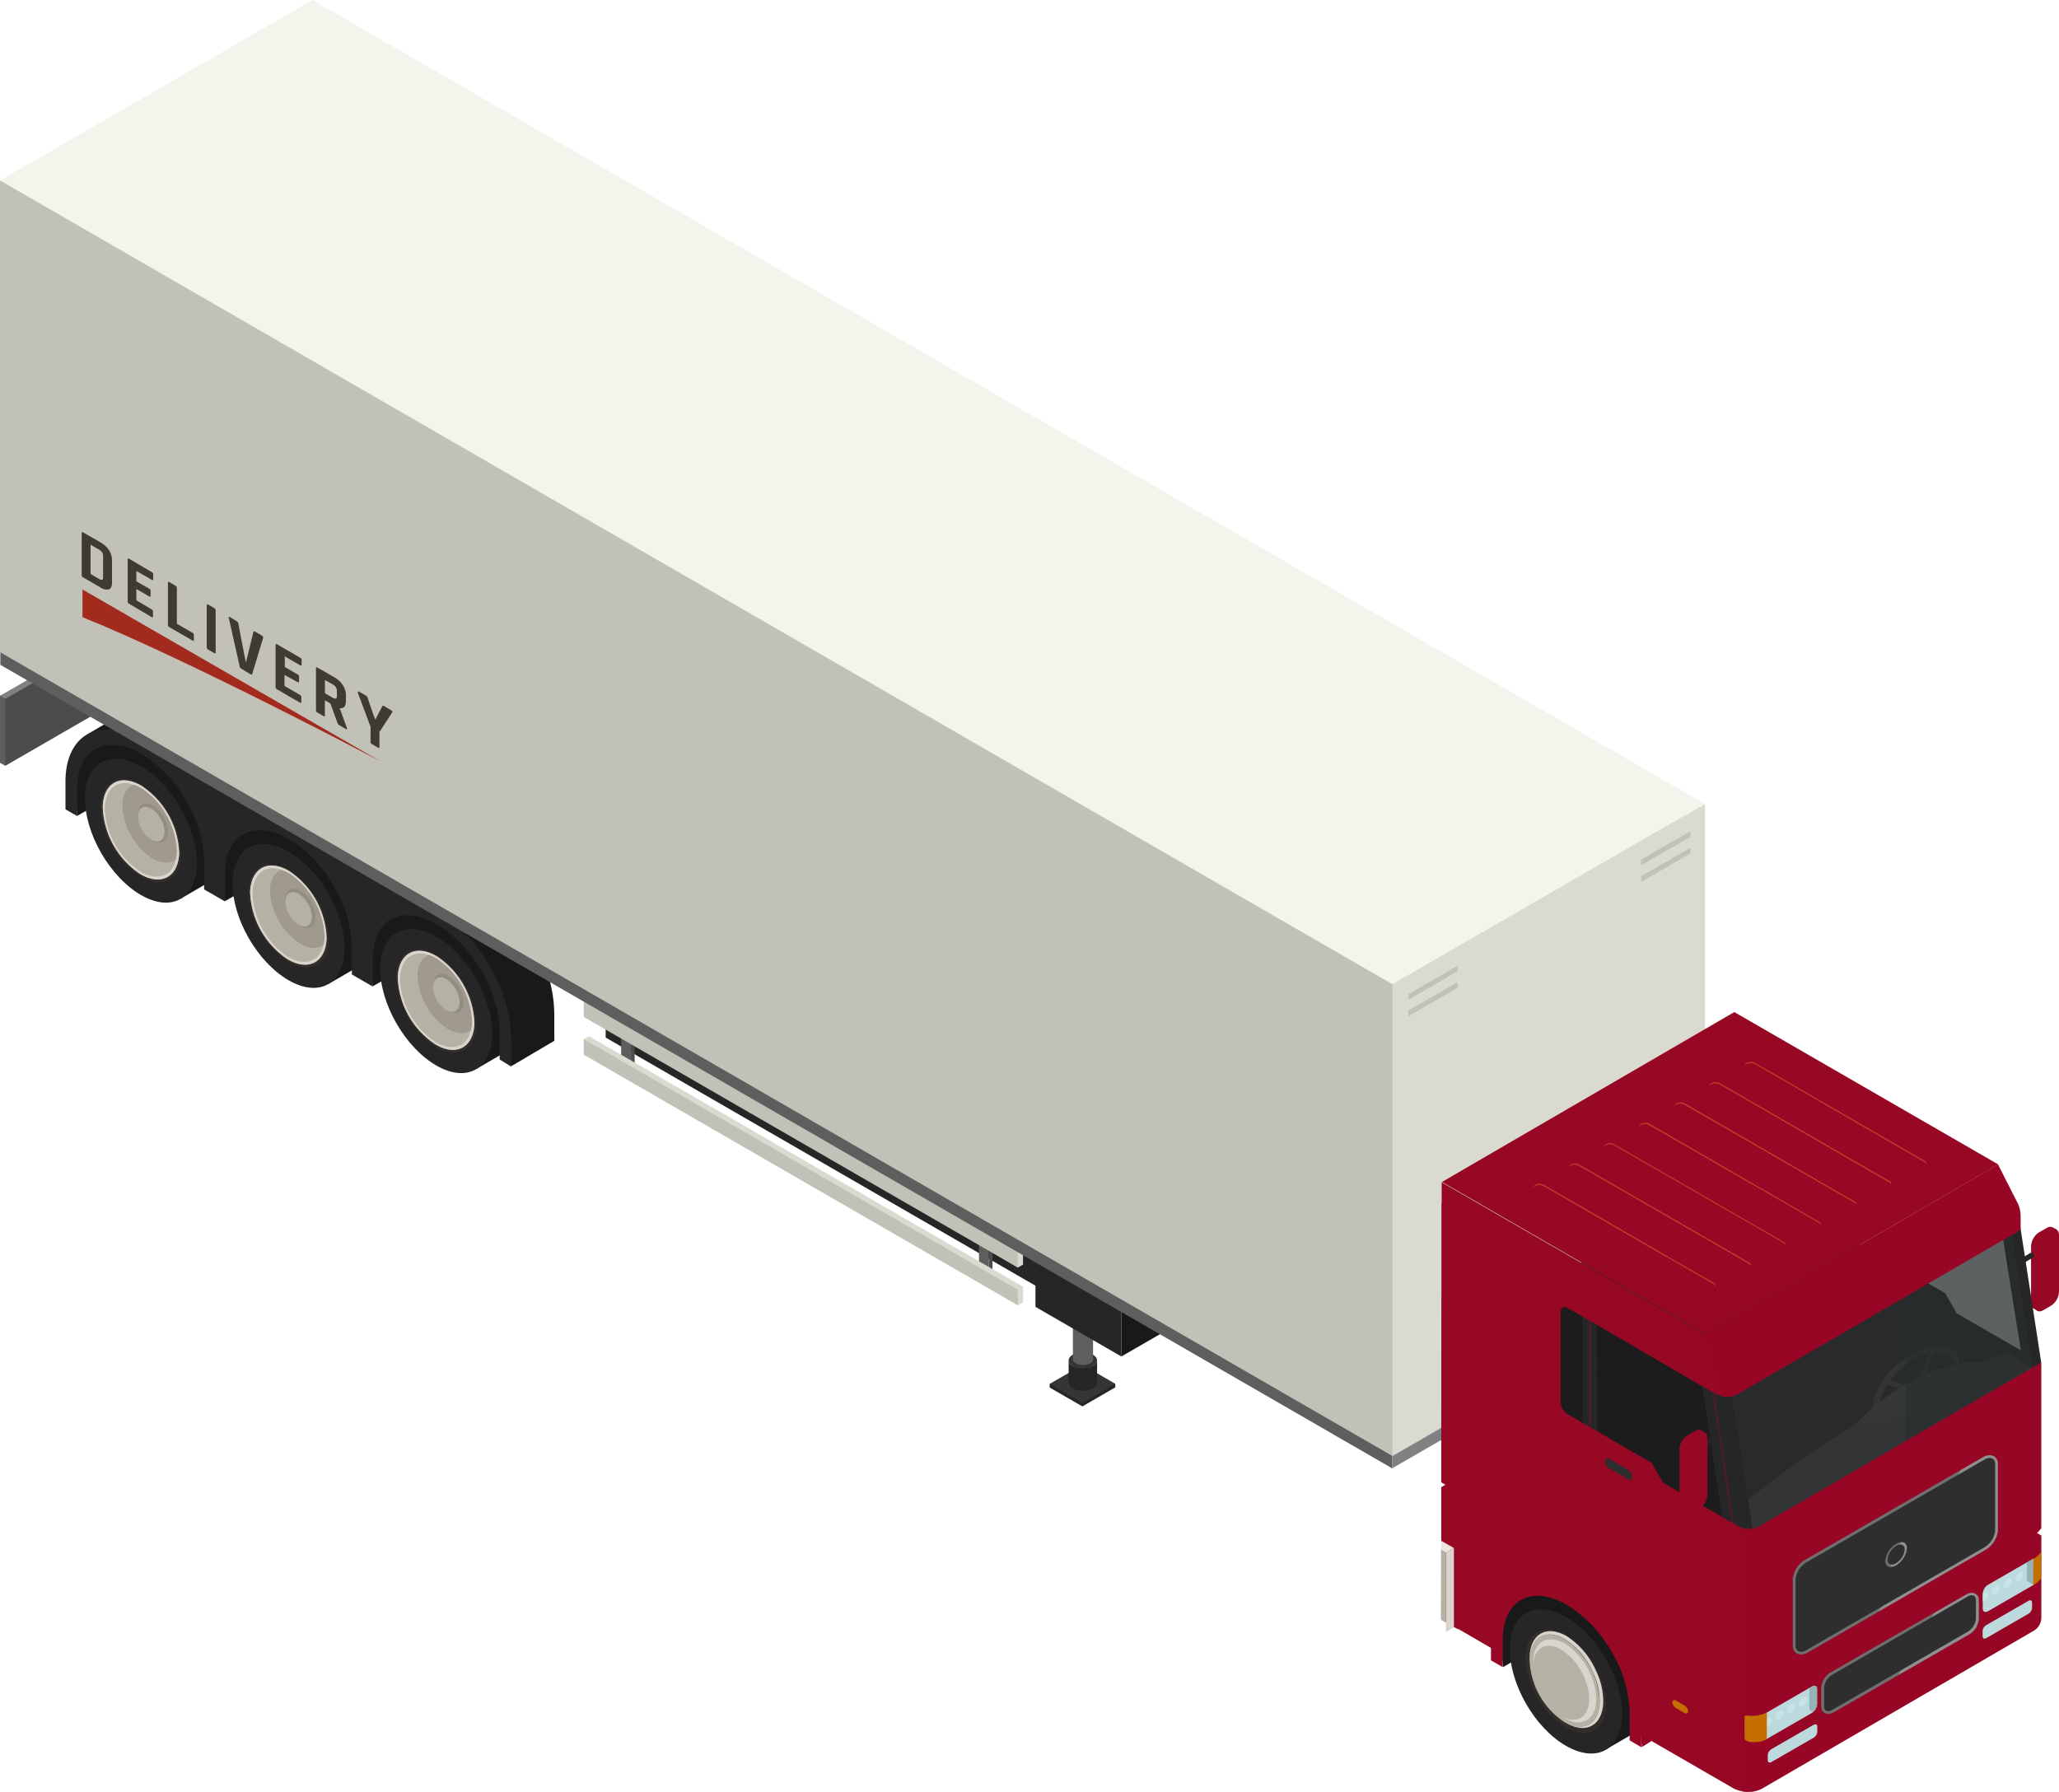 <?xml version="1.0" encoding="UTF-8"?> <svg xmlns="http://www.w3.org/2000/svg" xmlns:xlink="http://www.w3.org/1999/xlink" id="Слой_1" data-name="Слой 1" viewBox="0 0 366.72 319.18"> <defs> <style>.cls-1{fill:#b2d59c;}.cls-2{fill:#3a3a3a;}.cls-3{fill:#5f7254;}.cls-17,.cls-4{fill:#d84f3f;}.cls-5{fill:url(#Безымянный_градиент);}.cls-6{fill:#b22f20;}.cls-7{fill:#191919;}.cls-8{fill:#262626;}.cls-9{fill:#332e2a;}.cls-10{fill:#9b9384;}.cls-11{fill:#b6b1a5;}.cls-12{fill:#d9d4cd;}.cls-13{fill:#a09a8e;}.cls-14{fill:#938d82;}.cls-15{fill:url(#Безымянный_градиент_2);}.cls-16{fill:#c46f00;}.cls-17,.cls-40{opacity:0.7;}.cls-17,.cls-19,.cls-37,.cls-38,.cls-40,.cls-41,.cls-45,.cls-47,.cls-48{isolation:isolate;}.cls-18{fill:none;}.cls-19{fill:#a3382c;}.cls-19,.cls-34,.cls-41{opacity:0.3;}.cls-20{fill:#e9e5e0;}.cls-21{fill:#2e2e2f;}.cls-22{fill:#353535;}.cls-23{fill:#5e5e5e;}.cls-24{fill:#4c4c4c;}.cls-25{fill:#818184;}.cls-26{fill:#dbdad0;}.cls-27{fill:#c2c1b7;}.cls-28{fill:#f5f4ec;}.cls-29{fill:#a32b1d;}.cls-30{fill:#3f3b34;}.cls-31,.cls-40,.cls-41,.cls-48{fill:#970825;}.cls-32{fill:url(#Безымянный_градиент_25);}.cls-33{fill:#116aa7;}.cls-35{fill:#696969;}.cls-36{fill:#757575;}.cls-37,.cls-38,.cls-47{opacity:0.5;}.cls-37{fill:url(#Безымянный_градиент_4);}.cls-38{fill:#292d2f;}.cls-39{fill:url(#Безымянный_градиент_24);}.cls-42{fill:url(#Безымянный_градиент_6);}.cls-43{fill:url(#Безымянный_градиент_7);}.cls-44{fill:#cae8ea;}.cls-45{fill:#6b8a8e;opacity:0.8;}.cls-46{fill:#dcfdff;}.cls-47{fill:#aecdd1;}.cls-48{opacity:0.2;}.cls-49{fill:url(#Безымянный_градиент_8);}.cls-50{fill:#c93c2b;}</style> <linearGradient id="Безымянный_градиент" x1="311.34" y1="79.51" x2="308.25" y2="79.51" gradientTransform="matrix(1, 0, 0, -1, 0, 322)" gradientUnits="userSpaceOnUse"> <stop offset="0.56" stop-color="#b22f20"></stop> <stop offset="0.57" stop-color="#ce4636"></stop> </linearGradient> <linearGradient id="Безымянный_градиент_2" x1="299.65" y1="74.25" x2="300.9" y2="72.09" gradientTransform="matrix(1, 0, 0, -1, 0, 322)" gradientUnits="userSpaceOnUse"> <stop offset="0" stop-color="#3a3a3a"></stop> <stop offset="1" stop-color="#2e2e2f"></stop> </linearGradient> <linearGradient id="Безымянный_градиент_25" x1="271.95" y1="85.71" x2="268.71" y2="85.71" gradientTransform="matrix(1, 0, 0, -1, 0, 322)" gradientUnits="userSpaceOnUse"> <stop offset="0.56" stop-color="#970825"></stop> <stop offset="0.57" stop-color="#ce4636"></stop> </linearGradient> <linearGradient id="Безымянный_градиент_4" x1="307.19" y1="71.71" x2="309.13" y2="72.01" gradientTransform="matrix(1, 0, 0, -1, 0, 322)" gradientUnits="userSpaceOnUse"> <stop offset="0.52" stop-color="#111214"></stop> <stop offset="0.55" stop-color="#1b1e20"></stop> <stop offset="0.6" stop-color="#292d2f"></stop> </linearGradient> <linearGradient id="Безымянный_градиент_24" x1="292.82" y1="57.79" x2="333.01" y2="60.88" gradientTransform="matrix(1, 0, 0, -1, 0, 322)" gradientUnits="userSpaceOnUse"> <stop offset="0" stop-color="#970825"></stop> <stop offset="1" stop-color="#970825"></stop> </linearGradient> <linearGradient id="Безымянный_градиент_6" x1="330.24" y1="32.22" x2="346.53" y2="22.82" gradientTransform="matrix(1, 0, 0, -1, 0, 322)" gradientUnits="userSpaceOnUse"> <stop offset="0.59" stop-color="#6f6f6f"></stop> <stop offset="0.59" stop-color="gray"></stop> <stop offset="0.59" stop-color="#8f8f8f"></stop> </linearGradient> <linearGradient id="Безымянный_градиент_7" x1="325.41" y1="52.08" x2="349.74" y2="38.03" xlink:href="#Безымянный_градиент_6"></linearGradient> <linearGradient id="Безымянный_градиент_8" x1="335.68" y1="324.02" x2="339" y2="322.1" gradientTransform="matrix(1, -0.58, 0, -1, 0, 795.61)" xlink:href="#Безымянный_градиент_6"></linearGradient> </defs> <title>Монтажная область 1</title> <g id="_0" data-name=" 0"> <g id="_1" data-name=" 1"> <path class="cls-1" d="M314.32,232.92l-.59.37a2.6,2.6,0,0,0-1.12,2.42v1.73l.61-.37v-1.74A2.65,2.65,0,0,1,314.32,232.92Z"></path> <path class="cls-2" d="M321.8,240.3a8.39,8.39,0,0,0-.77-3.38,10.56,10.56,0,0,0-.54-1.06,11,11,0,0,0-1.26-1.78,8.4,8.4,0,0,0-2.07-1.73,3.33,3.33,0,0,0-3.36-.33l-.59.37a3.35,3.35,0,0,1,3.36.33,8.18,8.18,0,0,1,2.06,1.74,10,10,0,0,1,1.26,1.77,7,7,0,0,1,.54,1.06,8.57,8.57,0,0,1,.78,3.38v1.73l.59-.37Z"></path> <path class="cls-3" d="M316.57,232.72a9.56,9.56,0,0,1,3.32,3.51,9.16,9.16,0,0,1,1.32,4.44v1.73l-.74-.42v-1.73a7.78,7.78,0,0,0-1.1-3.73,8.17,8.17,0,0,0-2.81-3c-2.17-1.25-3.95-.29-4,2.14v1.73l-.73-.43v-1.73C311.89,232.38,314,231.24,316.57,232.72Z"></path> <path class="cls-4" d="M311.51,231.88l-18.14,10.54,1.5.86a6.2,6.2,0,0,1,4.31,1.31,5.38,5.38,0,0,1,1.57,2.09l23.41,13.51,18.14-10.54Z"></path> <polygon class="cls-5" points="309.63 234.52 338.22 251.02 338.71 250.74 309.63 233.95 296.89 241.37 297.39 241.65 309.63 234.52"></polygon> <path class="cls-2" d="M309.29,245.09l6.36-3.7a2.19,2.19,0,0,1,2.21,0l12.64,7.29-7.5,4.38a2.8,2.8,0,0,1-2.8,0l-10.89-6.28C308.64,246.4,308.32,245.65,309.29,245.09Z"></path> <path class="cls-6" d="M294.41,247.93l-1-.6v-4.92l2.29,1.33a2.68,2.68,0,0,0-1.26,2.57Zm6.61-1.1a8.12,8.12,0,0,1,1.25,4v1.62l22.16,12.79.5-4.62Z"></path> <path class="cls-7" d="M300.44,244.46a11.86,11.86,0,0,0-2-1.38,3.28,3.28,0,0,0-3-.06h-.09a3.24,3.24,0,0,0-1.84,2.69v.2l.24,2.35Z"></path> <path class="cls-7" d="M298.78,243.74a2,2,0,0,0-1.58.13L295.29,245l4.92,8.46,1.91-1.11a1.76,1.76,0,0,0,.57-.58A10.35,10.35,0,0,0,298.78,243.74Z"></path> <path class="cls-8" d="M297.76,245.22c-1.92-1.11-3.48-.22-3.49,2a7.64,7.64,0,0,0,3.47,6c1.91,1.11,3.47.22,3.48-2A7.6,7.6,0,0,0,297.76,245.22Z"></path> <path class="cls-9" d="M297.76,246.35c-1.38-.8-2.5-.16-2.5,1.42a5.45,5.45,0,0,0,2.48,4.3c1.38.8,2.5.16,2.5-1.42A5.49,5.49,0,0,0,297.76,246.35Z"></path> <path class="cls-10" d="M297.8,246.44c-1.3-.79-2.39-.21-2.42,1.3a5.23,5.23,0,0,0,2.3,4.15c1.31.79,2.39.21,2.43-1.3A5.23,5.23,0,0,0,297.8,246.44Z"></path> <path class="cls-11" d="M300,250.93a1.25,1.25,0,0,1-1.55,0,4.14,4.14,0,0,1-1.83-3.3,1.19,1.19,0,0,1,.78-1.28c.1,0,0,0,0,0h-.54c-.75,0-1.27.54-1.29,1.55a4.89,4.89,0,0,0,2.17,3.91c.89.54,1.68.4,2.05-.27l.21-.37S300.06,250.86,300,250.93Z"></path> <path class="cls-12" d="M297.8,246.44c-1.3-.79-2.39-.21-2.42,1.3a5.23,5.23,0,0,0,2.3,4.15c1.31.79,2.39.21,2.43-1.3A5.23,5.23,0,0,0,297.8,246.44Zm-.11,5.29a4.89,4.89,0,0,1-2.17-3.91c0-1.42,1.05-2,2.28-1.22a4.92,4.92,0,0,1,2.17,3.91C299.94,251.93,298.92,252.47,297.69,251.73Z"></path> <path class="cls-13" d="M297.8,246.6a2.55,2.55,0,0,0-.5-.24,1.24,1.24,0,0,0-.69,1.25,4.11,4.11,0,0,0,1.83,3.3,1.3,1.3,0,0,0,1.47.09,2,2,0,0,0,.06-.49A4.92,4.92,0,0,0,297.8,246.6Z"></path> <path class="cls-14" d="M299.23,248.5a1.89,1.89,0,0,0-.72-.84l-.16-.08c-.44-.18-.78.06-.8.6v.13l.82,1.46.11.06c.51.3.94.07.95-.52A1.9,1.9,0,0,0,299.23,248.5Z"></path> <path class="cls-11" d="M298.4,247.86c-.46-.28-.84-.07-.85.45a1.84,1.84,0,0,0,.8,1.45c.46.27.84.07.85-.46A1.83,1.83,0,0,0,298.4,247.86Z"></path> <path class="cls-15" d="M303,251.16a8.39,8.39,0,0,0-.77-3.38,10.56,10.56,0,0,0-.54-1.06,11,11,0,0,0-1.26-1.78,8.4,8.4,0,0,0-2.07-1.73,3.33,3.33,0,0,0-3.36-.33l-.59.37a3.35,3.35,0,0,1,3.36.33,8.18,8.18,0,0,1,2.06,1.74,10,10,0,0,1,1.26,1.77,7,7,0,0,1,.54,1.06,8.57,8.57,0,0,1,.78,3.38v1.73l.59-.37Z"></path> <path class="cls-8" d="M297.76,243.58a9.56,9.56,0,0,1,3.32,3.51,9.16,9.16,0,0,1,1.32,4.44v1.73l-.74-.42v-1.73a7.78,7.78,0,0,0-1.1-3.73,8.19,8.19,0,0,0-2.81-2.95c-2.17-1.25-3.95-.29-4,2.14v1.73l-.73-.43v-1.73C293.08,243.24,295.19,242.1,297.76,243.58Z"></path> <path class="cls-2" d="M300.42,245a11,11,0,0,1,1.26,1.78c.13.23.24.46.36.7l2.13-1.23c-.12-.25-.23-.49-.37-.73a10.94,10.94,0,0,0-1.26-1.77,8.58,8.58,0,0,0-2.06-1.74,3.35,3.35,0,0,0-3.36-.33L295,242.91a3.33,3.33,0,0,1,3.36.33A8.47,8.47,0,0,1,300.42,245Z"></path> <path class="cls-2" d="M316.5,235.69a11,11,0,0,1,1.27,1.77c.13.23.24.47.35.7l2.21-1.27a10.65,10.65,0,0,0-3.69-4.24,3.25,3.25,0,0,0-3.43-.29l-2.13,1.26a3.33,3.33,0,0,1,3.36.33A8.18,8.18,0,0,1,316.5,235.69Z"></path> <path class="cls-8" d="M318.12,238.16l-7.34-4.24s1-1.52,3.88-.1A6.63,6.63,0,0,1,318.12,238.16Z"></path> <path class="cls-16" d="M304.88,251.05l-.51-.29a.52.52,0,0,1-.24-.37c0-.13.11-.18.24-.1l.51.29a.48.48,0,0,1,.23.37C305.11,251.08,305,251.13,304.88,251.05Z"></path> <path class="cls-17" d="M341.83,250.71l.25,24.65"></path> <line class="cls-18" x1="323.7" y1="256.27" x2="323.41" y2="256.44"></line> <path class="cls-19" d="M332.57,246.07l.13.07"></path> <polygon id="Cube_face_-_left" data-name="Cube face - left" class="cls-11" points="323.69 265.42 319.56 263.04 319.56 258.12 323.69 260.5 323.69 265.42"></polygon> <polygon id="Cube_face_-_right" data-name="Cube face - right" class="cls-12" points="324.2 265.13 323.69 265.42 323.69 260.5 324.2 260.21 324.2 265.13"></polygon> <polygon class="cls-20" points="323.4 259.76 323.4 258.12 321.49 257.01 319.56 258.12 323.69 260.5 324.19 260.22 323.4 259.76"></polygon> <path class="cls-21" d="M323.06,264.55,321,263.34a.47.47,0,0,1-.24-.38v-.56c0-.13.1-.17.24-.1l2.09,1.21a.47.47,0,0,1,.24.38v.56C323.3,264.58,323.19,264.62,323.06,264.55Z"></path> </g> <g id="_2" data-name=" 2"> <g id="Axonometric_Cube" data-name="Axonometric Cube"> <polygon class="cls-8" points="186.95 246.5 186.95 247.15 192.78 250.51 198.64 247.12 198.64 246.48 186.95 246.5"></polygon> <polygon id="Cube_face_-_top" data-name="Cube face - top" class="cls-22" points="192.78 249.87 186.95 246.5 192.82 243.12 198.64 246.48 192.78 249.87"></polygon> </g> <g id="Axonometric_Cylinder" data-name="Axonometric Cylinder"> <ellipse id="Cylinder_face" data-name="Cylinder face" class="cls-22" cx="192.86" cy="242.32" rx="2.53" ry="1.46"></ellipse> <path id="Cylinder_body" data-name="Cylinder body" class="cls-8" d="M190.33,242.31v4a1.24,1.24,0,0,0,.74,1,4,4,0,0,0,3.58,0,1.28,1.28,0,0,0,.75-1v-4a1.28,1.28,0,0,1-.75,1,4,4,0,0,1-3.58,0A1.24,1.24,0,0,1,190.33,242.31Z"></path> </g> <path class="cls-23" d="M194.59,226.37c.17-.35,0-.73-.43-1a2.78,2.78,0,0,0-2.54,0,.92.92,0,0,0-.53.73v16a.9.9,0,0,0,.53.74,2.84,2.84,0,0,0,2.54,0,.89.89,0,0,0,.52-.73v-16A.62.62,0,0,1,194.59,226.37Z"></path> <g id="Axonometric_Cube-2" data-name="Axonometric Cube-2"> <polygon id="Cube_face_-_left-2" data-name="Cube face - left-2" class="cls-8" points="199.72 241.62 184.42 232.78 184.42 220.75 199.72 229.58 199.72 241.62"></polygon> <polygon id="Cube_face_-_right-2" data-name="Cube face - right-2" class="cls-7" points="246.71 214.49 199.72 241.62 199.72 229.58 246.71 202.45 246.71 214.49"></polygon> <polygon id="Cube_face_-_top-2" data-name="Cube face - top-2" class="cls-23" points="199.72 229.58 184.42 220.75 231.41 193.62 246.71 202.45 199.72 229.58"></polygon> </g> <g id="Axonometric_Cube-3" data-name="Axonometric Cube-3"> <polygon id="Cube_face_-_left-3" data-name="Cube face - left-3" class="cls-8" points="187.61 230.85 107.87 184.81 107.87 172.77 187.61 218.81 187.61 230.85"></polygon> </g> <g id="Axonometric_Cube-4" data-name="Axonometric Cube-4"> <polygon id="Cube_face_-_left-4" data-name="Cube face - left-4" class="cls-23" points="0.94 136.41 0 135.87 0 123.94 9.17 119.75 0.94 136.41"></polygon> <polygon id="Cube_face_-_right-3" data-name="Cube face - right-3" class="cls-24" points="48.53 108.93 0.94 136.41 0.94 124.48 48.53 97 48.53 108.93"></polygon> <polygon id="Cube_face_-_top-3" data-name="Cube face - top-3" class="cls-25" points="0.94 124.48 0 123.94 47.6 96.46 48.53 97 0.94 124.48"></polygon> </g> <path class="cls-7" d="M28.8,132.44c-1.6-1-3.4-1.73-5-2.79a1.1,1.1,0,0,1-.34-.34,9.39,9.39,0,0,0-4.81.87l-.27.13A9.28,9.28,0,0,0,13.1,138v.59l.69,6.72L31.4,135.14A11.3,11.3,0,0,0,28.8,132.44Z"></path> <path class="cls-7" d="M28.07,132.26a5.86,5.86,0,0,0-4.55.36L18,135.8l14.13,24.3,5.49-3.19a5.17,5.17,0,0,0,1.63-1.66C39.11,146,34.65,137.05,28.07,132.26Z"></path> <path class="cls-8" d="M25.13,136.5c-5.51-3.18-10-.63-10,5.69s4.43,14,9.94,17.21,10,.63,10-5.7S30.64,139.68,25.13,136.5Z"></path> <path class="cls-9" d="M25.12,139.73c-3.95-2.28-7.16-.45-7.18,4.09a15.74,15.74,0,0,0,7.13,12.35c4,2.28,7.17.45,7.18-4.09A15.69,15.69,0,0,0,25.12,139.73Z"></path> <path class="cls-10" d="M25.25,140c-3.74-2.26-6.86-.59-6.95,3.73a15,15,0,0,0,6.61,11.92c3.75,2.26,6.87.59,7-3.74A15,15,0,0,0,25.25,140Z"></path> <path class="cls-11" d="M31.54,152.88c-1,1-2.64,1-4.44,0a12,12,0,0,1-5.27-9.48c.05-2,.92-3.31,2.24-3.67.28-.07-.12-.13-.12-.13H22.39c-2.13-.07-3.64,1.56-3.7,4.46a14.14,14.14,0,0,0,6.23,11.22c2.57,1.55,4.83,1.14,5.9-.77l.6-1.07S31.74,152.68,31.54,152.88Z"></path> <path class="cls-12" d="M25.25,140c-3.74-2.26-6.86-.59-6.95,3.73a15,15,0,0,0,6.61,11.92c3.75,2.26,6.87.59,7-3.74A15,15,0,0,0,25.25,140Zm-.33,15.19A14.14,14.14,0,0,1,18.69,144c.09-4.07,3-5.65,6.55-3.52a14.13,14.13,0,0,1,6.24,11.23C31.39,155.75,28.45,157.32,24.92,155.19Z"></path> <path class="cls-13" d="M25.24,140.45a7,7,0,0,0-1.44-.67c-1.16.45-1.93,1.7-2,3.57a12,12,0,0,0,5.27,9.48c1.68,1,3.19,1,4.22.25a7.33,7.33,0,0,0,.16-1.4A14.12,14.12,0,0,0,25.24,140.45Z"></path> <path class="cls-14" d="M29.37,145.92a5.76,5.76,0,0,0-2.07-2.41,4.16,4.16,0,0,0-.47-.24c-1.27-.5-2.26.19-2.29,1.72v.38l2.34,4.18.33.19c1.47.85,2.68.19,2.71-1.51A5.17,5.17,0,0,0,29.37,145.92Z"></path> <path class="cls-11" d="M27,144.07c-1.31-.79-2.39-.21-2.42,1.3a5.19,5.19,0,0,0,2.3,4.15c1.31.79,2.39.21,2.43-1.3A5.23,5.23,0,0,0,27,144.07Z"></path> <path class="cls-7" d="M55.1,147.62c-1.61-1-3.41-1.73-5-2.79a1.37,1.37,0,0,1-.34-.34,9.35,9.35,0,0,0-4.8.87l-.28.13a9.31,9.31,0,0,0-5.28,7.71v.59l.69,6.72,17.62-10.19A11.54,11.54,0,0,0,55.1,147.62Z"></path> <path class="cls-7" d="M54.36,147.44a5.86,5.86,0,0,0-4.55.36L44.33,151l14.12,24.3,5.49-3.19a5.07,5.07,0,0,0,1.63-1.66C65.4,161.22,60.94,152.23,54.36,147.44Z"></path> <path class="cls-8" d="M51.42,151.68c-5.5-3.18-10-.63-10,5.69s4.43,14,9.94,17.21,10,.63,10-5.7S56.93,154.86,51.42,151.68Z"></path> <path class="cls-9" d="M51.41,154.91c-3.95-2.28-7.16-.45-7.17,4.09a15.69,15.69,0,0,0,7.13,12.35c4,2.28,7.16.45,7.18-4.09A15.73,15.73,0,0,0,51.41,154.91Z"></path> <path class="cls-10" d="M51.55,155.18c-3.75-2.26-6.87-.59-7,3.73a15,15,0,0,0,6.62,11.92c3.75,2.26,6.86.59,7-3.73A15,15,0,0,0,51.55,155.18Z"></path> <path class="cls-11" d="M57.84,168.06c-1,1-2.64,1.05-4.45-.05a11.92,11.92,0,0,1-5.26-9.48c0-2,.92-3.31,2.24-3.67.27-.07-.12-.13-.12-.13H48.69c-2.14-.07-3.64,1.56-3.71,4.46a14.18,14.18,0,0,0,6.24,11.22c2.57,1.55,4.82,1.14,5.89-.77l.6-1.07S58,167.86,57.84,168.06Z"></path> <path class="cls-12" d="M51.55,155.18c-3.75-2.26-6.87-.59-7,3.73a15,15,0,0,0,6.62,11.92c3.75,2.26,6.86.59,7-3.73A15,15,0,0,0,51.55,155.18Zm-.33,15.19A14.19,14.19,0,0,1,45,159.15c.09-4.07,3-5.65,6.56-3.52a14.16,14.16,0,0,1,6.23,11.23C57.68,170.93,54.75,172.5,51.22,170.37Z"></path> <path class="cls-13" d="M51.54,155.63A7.67,7.67,0,0,0,50.1,155c-1.17.45-1.93,1.7-2,3.57A11.91,11.91,0,0,0,53.39,168c1.68,1,3.2,1,4.22.25a7.33,7.33,0,0,0,.16-1.4A14.17,14.17,0,0,0,51.54,155.63Z"></path> <path class="cls-14" d="M55.66,161.1a5.76,5.76,0,0,0-2.07-2.41,4.16,4.16,0,0,0-.47-.24c-1.27-.5-2.25.19-2.29,1.72v.38l2.34,4.18.33.19c1.47.85,2.68.19,2.72-1.51A5.31,5.31,0,0,0,55.66,161.1Z"></path> <path class="cls-11" d="M53.25,159.25c-1.3-.79-2.39-.21-2.42,1.3a5.23,5.23,0,0,0,2.3,4.15c1.31.79,2.4.21,2.43-1.3A5.23,5.23,0,0,0,53.25,159.25Z"></path> <path class="cls-7" d="M81.39,162.8c-1.61-1-3.41-1.73-5-2.79a1.14,1.14,0,0,1-.35-.34,9.35,9.35,0,0,0-4.8.87l-.28.13a9.27,9.27,0,0,0-5.27,7.71,5.81,5.81,0,0,0,0,.59l.69,6.72L84,165.5A11.54,11.54,0,0,0,81.39,162.8Z"></path> <path class="cls-7" d="M80.65,162.62a5.83,5.83,0,0,0-4.54.36l-5.49,3.18,14.13,24.3,5.48-3.19a5.1,5.1,0,0,0,1.64-1.66C91.69,176.4,87.24,167.41,80.65,162.62Z"></path> <path class="cls-8" d="M77.72,166.86c-5.51-3.18-10-.63-10,5.69s4.44,14,9.94,17.21,10,.63,10-5.7S83.22,170,77.72,166.86Z"></path> <path class="cls-9" d="M77.71,170.09c-3.95-2.28-7.17-.45-7.18,4.09a15.74,15.74,0,0,0,7.13,12.35c4,2.28,7.17.45,7.18-4.09A15.74,15.74,0,0,0,77.71,170.09Z"></path> <path class="cls-10" d="M77.84,170.36c-3.75-2.26-6.86-.59-7,3.73A15,15,0,0,0,77.5,186c3.75,2.26,6.86.59,7-3.73A15,15,0,0,0,77.84,170.36Z"></path> <path class="cls-11" d="M84.13,183.24c-1,1-2.64,1-4.45-.05a11.9,11.9,0,0,1-5.26-9.47c0-2,.92-3.32,2.24-3.68.28-.07-.12-.13-.12-.13H75c-2.14-.07-3.64,1.56-3.7,4.46a14.14,14.14,0,0,0,6.23,11.22c2.57,1.55,4.82,1.14,5.89-.77l.6-1.07S84.33,183,84.13,183.24Z"></path> <path class="cls-12" d="M77.84,170.36c-3.75-2.26-6.86-.59-7,3.73A15,15,0,0,0,77.5,186c3.75,2.26,6.86.59,7-3.73A15,15,0,0,0,77.84,170.36Zm-.33,15.19a14.14,14.14,0,0,1-6.23-11.22c.09-4.07,3-5.65,6.55-3.52A14.14,14.14,0,0,1,84.06,182C84,186.11,81,187.68,77.51,185.55Z"></path> <path class="cls-13" d="M77.83,170.81a7.54,7.54,0,0,0-1.44-.67c-1.17.45-1.93,1.7-2,3.58a11.9,11.9,0,0,0,5.26,9.47c1.68,1,3.2,1,4.22.25A6.61,6.61,0,0,0,84,182,14.17,14.17,0,0,0,77.83,170.81Z"></path> <path class="cls-14" d="M82,176.28a5.74,5.74,0,0,0-2.06-2.41,2.16,2.16,0,0,0-.48-.24c-1.26-.5-2.25.19-2.28,1.72v.38l2.35,4.18.33.19c1.46.85,2.67.19,2.71-1.51A5.15,5.15,0,0,0,82,176.28Z"></path> <path class="cls-11" d="M79.55,174.43c-1.31-.79-2.39-.2-2.43,1.3a5.23,5.23,0,0,0,2.31,4.15c1.3.79,2.39.21,2.42-1.3A5.23,5.23,0,0,0,79.55,174.43Z"></path> <path class="cls-7" d="M98.72,180.46a24.27,24.27,0,0,0-2.23-9.7,30.37,30.37,0,0,0-1.55-3,32,32,0,0,0-3.62-5.09c-1.82-2.07-55.82-33.78-57.92-35l-.29-.15-.3-.2c-3.77-2.17-7.19-2.38-9.64-1l-7.68,4.52c4.66-.17,19.79,8.11,29.93,13.61,4.55,2.47,5.48,3.49,9.18,5.85l23.84,14.1a24.87,24.87,0,0,1,11.84,17c.32,1.81-.08,5,.13,6.86l.65,1.65,7.67-4.52Z"></path> <path class="cls-8" d="M91.06,190v-5a26.1,26.1,0,0,0-3.78-12.75,27.35,27.35,0,0,0-9.54-10.07L25.13,131.8c-7.37-4.26-13.43-1-13.47,7.35v5l2.1,1.22v-5c0-7,5.14-9.71,11.36-6.12a23.09,23.09,0,0,1,8.07,8.47,22,22,0,0,1,3.16,10.7v5l1.62.93,2.1,1.22v-5c0-7,5.15-9.71,11.37-6.12a23.14,23.14,0,0,1,8.06,8.47,22,22,0,0,1,3.17,10.7v4.95l2.12,1.23,1.6.92v-5c0-7,5.15-9.71,11.37-6.12a23,23,0,0,1,8.06,8.47A22,22,0,0,1,89,183.77v4.95Z"></path> <g id="Axonometric_Cube-5" data-name="Axonometric Cube-5"> <polygon id="Cube_face_-_left-5" data-name="Cube face - left-5" class="cls-23" points="112.38 191.43 110.63 190.42 110.63 183.35 112.38 184.36 112.38 191.43"></polygon> <polygon id="Cube_face_-_right-4" data-name="Cube face - right-4" class="cls-24" points="113.03 191.05 112.38 191.43 112.38 184.36 113.03 183.98 113.03 191.05"></polygon> <polygon id="Cube_face_-_top-4" data-name="Cube face - top-4" class="cls-7" points="112.38 184.36 110.63 183.35 111.29 182.98 113.03 183.98 112.38 184.36"></polygon> </g> <g id="Axonometric_Cube-6" data-name="Axonometric Cube-6"> <polygon id="Cube_face_-_left-6" data-name="Cube face - left-6" class="cls-23" points="176.11 228.23 174.37 227.22 174.37 220.15 176.11 221.16 176.11 228.23"></polygon> <polygon id="Cube_face_-_right-5" data-name="Cube face - right-5" class="cls-24" points="176.77 227.85 176.11 228.23 176.11 221.16 176.77 220.78 176.77 227.85"></polygon> <polygon id="Cube_face_-_top-5" data-name="Cube face - top-5" class="cls-7" points="176.11 221.16 174.37 220.15 175.02 219.77 176.77 220.78 176.11 221.16"></polygon> </g> <g id="Axonometric_Cube-7" data-name="Axonometric Cube-7"> <polygon class="cls-26" points="104.89 184.56 103.97 185.09 181.28 232.5 182.21 231.97 182.21 229.19 104.89 184.56"></polygon> <polygon id="Cube_face_-_left-7" data-name="Cube face - left-7" class="cls-27" points="181.28 232.5 103.97 187.86 103.97 185.09 181.28 229.73 181.28 232.5"></polygon> </g> <g id="Axonometric_Cube-8" data-name="Axonometric Cube-8"> <polygon class="cls-26" points="104.89 177.84 103.97 178.37 181.28 225.78 182.21 225.25 182.21 222.47 104.89 177.84"></polygon> <polygon id="Cube_face_-_left-8" data-name="Cube face - left-8" class="cls-27" points="181.28 225.78 103.97 181.14 103.97 178.37 181.28 223.01 181.28 225.78"></polygon> </g> <g id="Axonometric_Cube-9" data-name="Axonometric Cube-9"> <polygon id="Cube_face_-_left-9" data-name="Cube face - left-9" class="cls-23" points="247.95 261.54 0.06 118.42 0.06 112.75 247.95 255.87 247.95 261.54"></polygon> <polygon id="Cube_face_-_right-6" data-name="Cube face - right-6" class="cls-25" points="303.62 229.4 247.95 261.54 247.95 255.87 303.62 223.73 303.62 229.4"></polygon> </g> <g id="Axonometric_Cube-10" data-name="Axonometric Cube-10"> <polygon id="Cube_face_-_left-10" data-name="Cube face - left-10" class="cls-27" points="248.01 259.35 0 116.16 0 32.14 300.3 145.13 248.01 259.35"></polygon> <polygon id="Cube_face_-_right-7" data-name="Cube face - right-7" class="cls-26" points="303.67 227.21 248.01 259.35 248.01 175.32 303.67 143.19 303.67 227.21"></polygon> <polygon id="Cube_face_-_top-6" data-name="Cube face - top-6" class="cls-28" points="248.01 175.32 0 32.14 55.66 0 303.67 143.19 248.01 175.32"></polygon> </g> <path class="cls-29" d="M14.69,109.93c19.1,7.69,53.09,25.69,53.09,25.69L14.69,105Z"></path> <path class="cls-30" d="M17.89,96.61l-3.08-1.78c-.18-.1-.26-.06-.26.11v7.5a.44.44,0,0,0,.26.41l3.08,1.78a1.84,1.84,0,0,0,1.52.34c.36-.14.54-.54.54-1.18v-4A3.25,3.25,0,0,0,19.41,98,4.31,4.31,0,0,0,17.89,96.61Zm.47,6.19c0,.26-.05.42-.16.47a.78.78,0,0,1-.57-.16l-1.36-.79a.24.24,0,0,1-.14-.21v-5c0-.09.05-.11.14,0l1.36.78a1.7,1.7,0,0,1,.57.5,1.27,1.27,0,0,1,.16.66Z"></path> <path class="cls-30" d="M27,101.89l-4-2.36c-.17-.1-.26-.06-.26.12v7.49a.46.46,0,0,0,.26.41l4,2.36c.17.1.25.06.25-.12v-.85a.43.43,0,0,0-.25-.4L24.43,107a.24.24,0,0,1-.15-.22v-1.73c0-.1,0-.11.15-.06l2.13,1.24c.17.1.26.06.26-.12v-.84a.47.47,0,0,0-.26-.42l-2.13-1.23a.24.24,0,0,1-.15-.22v-1.62c0-.09,0-.11.15,0l2.6,1.5c.17.1.25.06.25-.12v-.84A.45.45,0,0,0,27,101.89Z"></path> <path class="cls-30" d="M34.28,112.71l-2.63-1.52a.24.24,0,0,1-.15-.22v-6.24a.46.46,0,0,0-.26-.41l-1.06-.62c-.18-.1-.27-.06-.27.11v7.5a.45.45,0,0,0,.27.41l4.1,2.37c.17.1.25.06.25-.12v-.84A.44.44,0,0,0,34.28,112.71Z"></path> <path class="cls-30" d="M38.15,108.31l-1.06-.62c-.18-.1-.27-.06-.27.11v7.5a.45.45,0,0,0,.27.41l1.06.62c.17.1.26.06.26-.12v-7.49A.46.46,0,0,0,38.15,108.31Z"></path> <path class="cls-30" d="M46.59,113.18l-1.17-.68q-.26-.14-.3.09L43.81,118c-.05,0-1.36-6.92-1.36-6.92a.54.54,0,0,0-.3-.43L41,109.94c-.23-.13-.31-.08-.25.14l1.93,8.59a.59.59,0,0,0,.31.44l1.64,1q.23.14.3-.09l1.93-6.36A.45.45,0,0,0,46.59,113.18Z"></path> <path class="cls-30" d="M53.42,117.13l-4.07-2.36c-.18-.1-.27-.06-.27.11v7.5a.45.45,0,0,0,.27.41l4.07,2.36c.17.09.25,0,.25-.12v-.85a.47.47,0,0,0-.25-.41l-2.6-1.5a.24.24,0,0,1-.15-.22v-1.74c0-.09,0-.11.15,0L53,121.49c.18.1.26.07.26-.11v-.85a.44.44,0,0,0-.26-.41l-2.13-1.23a.24.24,0,0,1-.15-.22V117c0-.09,0-.1.15,0l2.6,1.51c.17.09.25.06.25-.12v-.85A.43.43,0,0,0,53.42,117.13Z"></path> <path class="cls-30" d="M60.5,126.15c.74.07,1.11-.34,1.11-1.28v-1a3.3,3.3,0,0,0-.55-1.83,4.28,4.28,0,0,0-1.52-1.41l-3-1.72c-.18-.1-.26-.06-.26.11v7.5a.44.44,0,0,0,.26.41l1.06.61c.17.1.26.07.26-.11v-2.55c0-.1,0-.11.15-.06l.84.49,1.24,3.41a.73.73,0,0,0,.17.31,1.24,1.24,0,0,0,.32.23l1,.59q.33.18.21-.18ZM60,124c0,.25-.06.39-.18.43a.84.84,0,0,1-.59-.17l-1.22-.7a.26.26,0,0,1-.14-.22v-2.15c0-.09,0-.11.14,0l1.22.7a1.8,1.8,0,0,1,.59.51,1.27,1.27,0,0,1,.18.6Z"></path> <path class="cls-30" d="M69.69,126.52l-1.32-.77q-.21-.12-.3.09l-1.22,2.33c-.09,0-1.34-3.8-1.34-3.8a.72.72,0,0,0-.3-.44l-1.32-.76h-.17s0,.1,0,.19L66,129.47v2.67a.47.47,0,0,0,.26.42l1.06.61c.18.1.26.06.26-.11v-2.67l2.28-3.5a.14.14,0,0,0,0-.19A.49.49,0,0,0,69.69,126.52Z"></path> <path class="cls-27" d="M259.61,173l-8.79,5.08v-1l8.79-5.07Zm0,1.94L250.82,180v1l8.79-5.07Z"></path> <path class="cls-27" d="M301.09,149.05l-8.79,5.08v-1l8.79-5.07Zm0,1.94-8.79,5.08v1l8.79-5.08Z"></path> </g> <g id="_1-2" data-name=" 1-2"> <path class="cls-31" d="M310.91,245.41,308.24,247l-1.67,1-.17.09-.54.31-.43.26-.35.2-1.49.86-14.1,8.18-.45.29-2.79,1.64a.22.22,0,0,0-.2.08h0l-2.67,1.55-.37.2-1.87,1.09-6.63,3.85-.54.31-1.64,1-.54.32-3.88,2.24-.83.48-8.21,4.77-2.18-1.27V265l.83-.48-.83-.49v-9.47l.06-23.54V214.28l19.15,11h0L305,242Z"></path> <polygon class="cls-32" points="300.63 248.51 299.2 249.35 284.44 240.82 283.35 240.19 282.98 239.99 281.86 239.33 277.96 237.09 277.47 236.8 274.48 235.08 273.94 234.76 268.23 231.46 260.59 227.04 260.07 226.76 256.8 224.86 256.8 223.22 260.07 225.12 260.59 225.41 269.37 230.49 273.88 233.07 274.48 233.41 277.47 235.14 277.96 235.43 281.86 237.66 282.98 238.32 283.35 238.55 284.44 239.19 300.63 248.51"></polygon> <polygon class="cls-2" points="277.04 242.63 274.48 244.12 273.94 244.44 271.15 246.07 270.61 246.39 268.68 247.51 266.85 248.57 266.3 248.89 260.59 252.22 260.07 252.5 256.71 254.46 256.77 230.92 260.07 232.84 260.59 233.13 267.48 237.12 273.94 240.85 274.48 241.17 277.04 242.63"></polygon> <path class="cls-31" d="M259,275.75h0l-.11-.06-2.18-1.27v14.07l.89.52,1.43.83.69.4L261.08,277Z"></path> <path class="cls-31" d="M365.56,218.61a1,1,0,0,0-1,.1l-1.4.8a3.15,3.15,0,0,0-1.42,2.48v10.14a1,1,0,0,0,.42.93l.74.43L366.3,219Z"></path> <path class="cls-31" d="M365.29,219.13c.78-.45,1.43-.08,1.43.83V230.1a3.13,3.13,0,0,1-1.43,2.48l-1.4.81c-.78.45-1.43.09-1.43-.83V222.42a3.18,3.18,0,0,1,1.42-2.48Z"></path> <path class="cls-8" d="M358.36,226.14a.47.47,0,0,1-.24-.87h0l3.46-2.07a.47.47,0,0,1,.48.81l-3.47,2.07A.4.4,0,0,1,358.36,226.14Z"></path> <path class="cls-7" d="M280.14,284c-.66-.41-4.8-3.35-5.41-3a1.08,1.08,0,0,1-.8.14,50.34,50.34,0,0,0-5,2.59,12.53,12.53,0,0,0-1.91,6.49l.69,6.72,16.54-9.56A20.51,20.51,0,0,0,280.14,284Z"></path> <path class="cls-7" d="M292.65,294.54a24.57,24.57,0,0,0-3.87-6.09,17.7,17.7,0,0,0-4.37-3.67c-2.78-1.61-5.3-1.76-7.12-.7l-5.5,3.2L286,311.63l5.5-3.19c1.79-1,2.9-3.26,2.91-6.41A18.69,18.69,0,0,0,292.65,294.54Z"></path> <path class="cls-8" d="M278.91,288c-5.52-3.18-10-.63-10,5.71s4.44,14.07,10,17.26,10,.63,10-5.72S284.43,291.16,278.91,288Z"></path> <path class="cls-9" d="M278.9,291.22c-4-2.29-7.18-.46-7.2,4.09a15.77,15.77,0,0,0,7.15,12.38c4,2.29,7.19.46,7.2-4.1A15.76,15.76,0,0,0,278.9,291.22Z"></path> <path class="cls-11" d="M278.9,292.13c-3.45-2.14-6.35-.62-6.48,3.38a13.91,13.91,0,0,0,6,11.1c3.45,2.13,6.35.61,6.48-3.39A13.89,13.89,0,0,0,278.9,292.13Z"></path> <path class="cls-12" d="M283.17,298a12.26,12.26,0,0,0-4.3-5.13,6.27,6.27,0,0,0-1-.51c-2.65-1.08-4.73.35-4.84,3.56v.83c.1-3,2-4.23,4.3-3.27a6.36,6.36,0,0,1,.9.46,10.66,10.66,0,0,1,3.81,4.57,9.85,9.85,0,0,1,1,4.33c-.1,3.2-2.43,4.42-5.19,2.71l.61.37c3.1,1.92,5.72.55,5.84-3.05A11.12,11.12,0,0,0,283.17,298Z"></path> <path class="cls-12" d="M284.24,297.56a14.11,14.11,0,0,0-5-6,6.46,6.46,0,0,0-1.17-.6c-3.08-1.26-5.51.41-5.64,4.15v.51c.13-3.69,2.44-5.28,5.37-4.09a7,7,0,0,1,1.12.58,13.38,13.38,0,0,1,4.76,5.69,12.17,12.17,0,0,1,1.23,5.4c-.13,4-3,5.52-6.48,3.39l.32.19c3.62,2.24,6.66.64,6.8-3.56A12.64,12.64,0,0,0,284.24,297.56Z"></path> <path class="cls-33" d="M361.42,247.83l-52.06,30.25v40.41a.28.28,0,0,1-.12.25l52.06-30.25a.3.3,0,0,0,.12-.26Z"></path> <polygon class="cls-8" points="362.01 241.73 348.51 233.94 346.44 230.35 331.43 221.69 275.32 225.3 266.95 232.59 269.37 253.62 292.25 271.37 313.06 279.97 359.99 259.36 363.16 243.24 362.01 241.73"></polygon> <g class="cls-34"> <path class="cls-35" d="M342.66,240.19a15.83,15.83,0,0,0-3.22,1.66c-2.93,2-5.28,5.08-5.83,7.9a5.68,5.68,0,0,0-.11,1.09,4.44,4.44,0,0,0,.11,1.09,3.18,3.18,0,0,0,1,1.66c1,.92,2.75,1.18,4.85.58L340,254a15.43,15.43,0,0,0,6.2-4.31h0A11.52,11.52,0,0,0,349,244.5a1.13,1.13,0,0,0,0-.26,5.08,5.08,0,0,0,.06-1.35C348.83,240.16,346.24,239,342.66,240.19Zm-3.22,2.87a11.62,11.62,0,0,1,3.13-1.66l.75-.18-1.3,4h0l-.63,1.95-1.95-.51h-.11l-2.73-.75A14,14,0,0,1,339.44,243.06Zm8.58,2a11,11,0,0,1-3.27,5.37h0a12.27,12.27,0,0,1-4.48,2.81,5.51,5.51,0,0,1-.8.2,4.19,4.19,0,0,1-3.13-.17h-.06a2.68,2.68,0,0,1-1.49-2,4.66,4.66,0,0,1,0-1.49v-.18a8.93,8.93,0,0,1,1.29-2.95l2.24.6,1.12.29L341,248l1,.26.31-.92.83-2.61,1.21-3.65c1.89-.17,3.24.57,3.65,2a3,3,0,0,1,.08,1.55,1,1,0,0,1-.08.44Z"></path> <path class="cls-35" d="M357.62,240.91c-19.41,6.49-40.56,20.23-52.69,31.94l1.8,3.43L316.6,283l46-28.89c.19-2.79,1.5-7.94-.32-10.22Z"></path> <path class="cls-36" d="M353,242.58c-1.45,5.74-13.08,11.52-22.76,11.28a44.31,44.31,0,0,1,9.69-7.6C348.05,241.85,353,242.58,353,242.58Z"></path> </g> <polygon class="cls-8" points="359.44 218.8 356.58 219.64 360.14 241.85 362.55 243.24 359.44 218.8"></polygon> <path class="cls-37" d="M359.11,218.92l-49.85,29a3.23,3.23,0,0,1-3.21,0l-26.6-15.35a1.62,1.62,0,0,0-.8-.24,1.25,1.25,0,0,0-1.2,1.28s0,.07,0,.11v16a3.27,3.27,0,0,0,1.51,2.61l14.89,8.6,2,3.47a.77.77,0,0,0,.18.18l13.5,7.79a4,4,0,0,0,2,.53,3.83,3.83,0,0,0,2-.54L363,243.63Z"></path> <polygon class="cls-38" points="339.44 257.24 362.92 243.59 359.11 218.92 339.44 230.35 339.44 257.24"></polygon> <polygon class="cls-8" points="359.72 217.82 358.27 219.46 362.04 243.96 362.98 243.51 363.55 242.66 359.72 217.82"></polygon> <path class="cls-8" d="M308.17,246.59l-5.35-2.05,4,26.38c1.24,3.36,4.23,5.38,5.48,2.33Z"></path> <path class="cls-8" d="M284.45,232.14l-2.59-.48v25.21a4.32,4.32,0,0,0,2.62,2.93Z"></path> <polygon class="cls-31" points="308.89 180.27 256.83 210.53 303.83 237.67 355.9 207.41 308.89 180.27"></polygon> <path class="cls-39" d="M362.78,273.06l.77.46v14.63a2.67,2.67,0,0,1-1.29,2.27L314,318.47a4.6,4.6,0,0,1-.63.31,5.71,5.71,0,0,1-1.35.35h-.37a3.94,3.94,0,0,1-1.41-.08,5,5,0,0,1-1.67-.6l-14.46-8.36h0l-1.69-1-.18-.09-.23-.14v-4.65a16.34,16.34,0,0,0-.46-3.88,2.09,2.09,0,0,0-.11-.43,26,26,0,0,0-7.23-12.54c-.38-.38-.78-.72-1.18-1.06a18.78,18.78,0,0,0-2.27-1.58,14.25,14.25,0,0,0-2.41-1.12h0c-.51-.18-1-.33-1.55-.46h0c-4.93-1.06-9.41,1.18-9.44,6.8v4.65l-1.7-1-5.94-3.45-.69-.4-1.43-.83-.89-.52V264.9l.83-.48-.83-.49v-9.47l.06-23.54V210.59l24.86,14.35,22.16,12.77,27.5-16,24.54-14.27,3.41,6.72a5.51,5.51,0,0,1,.61,2.52v2.21l-.38.35-.14.14-.17.12-.83.48-1.58.89-13.35,7.75-4,2.33-29.9,17.36a3.33,3.33,0,0,1-1,.4,3.89,3.89,0,0,1-1.73,0,2.73,2.73,0,0,1-.91-.35h-.06l-.46-.26-.12,0-.28-.18h0l-1.78-1L284.44,236l-1.09-.63-.37-.2-1.12-.66L279.22,233c-.69-.41-1.26-.09-1.26.71v16a2.78,2.78,0,0,0,1.23,2.18l2.67,1.55,1.15.66.37.2,1.09.63,5,2.93,4.68,2.7,2.07,3.56,2.84,1.64.75.43,1.09.63,2.38,1.38,3.42,2,.69.4,1,.57.4.23,1,.55a2.82,2.82,0,0,0,.46.23,3.5,3.5,0,0,0,1.95.14,2.12,2.12,0,0,0,.55-.14,2.34,2.34,0,0,0,.51-.23l26.21-15.24L362,243.67H362l.12-.06.46-.29a1,1,0,0,0,.28-.14L363,243l.54-.31h0v29.48A4,4,0,0,1,362.78,273.06Z"></path> <path class="cls-40" d="M363.55,272.17V242.69h0L363,243l-.15.09a1,1,0,0,1-.28.14l-.46.29-.12.06h-.05l-22.48,13.06-26.21,15.24a2.34,2.34,0,0,1-.51.23l-.32.05a.86.86,0,0,1-.23.06,3.41,3.41,0,0,1-1.95-.14v47a6.07,6.07,0,0,0,1.41.08H312a5.71,5.71,0,0,0,1.35-.35,4.6,4.6,0,0,0,.63-.31l48.28-28.05a2.67,2.67,0,0,0,1.29-2.27V273.52l-.77-.46A4.27,4.27,0,0,0,363.55,272.17Zm-4.25-58-3.41-6.72-24.54,14.27-27.5,16L305,242l1,3.76.57,2.18.06.17.14.58a3.89,3.89,0,0,0,1.73,0,3.33,3.33,0,0,0,1-.4l29.94-17.39,4-2.33,13.35-7.75,1.58-.89.83-.48.17-.12.14-.14.38-.35v-2.21a5.41,5.41,0,0,0-.59-2.5Z"></path> <path class="cls-41" d="M363.55,273.52a6.44,6.44,0,0,1-.8.57l-1.32.77-48.6,28.05a2.22,2.22,0,0,1-1.09.31,2.25,2.25,0,0,1-1.32-.46l-.2-.17-.86-.8L293.2,287.06a40.62,40.62,0,0,0-7.21-5.22L267.05,270.9l-10.36-6,.83-.48,10.36,6,15.1,8.69.37.23,3.13,1.81a41.81,41.81,0,0,1,7.18,5.22l14.87,13.55.37.32.46.43.86.77.72.66a1.36,1.36,0,0,0,1.46.09l49-28.3.89-.52.46-.31Z"></path> <path class="cls-42" d="M325.61,305.28a1.23,1.23,0,0,1-1.24-1.2c0-.05,0-.09,0-.14v-3.33a3.54,3.54,0,0,1,1.72-2.74L350.2,284a2.07,2.07,0,0,1,1-.29,1.23,1.23,0,0,1,1.24,1.2s0,.09,0,.14v3.33a3.5,3.5,0,0,1-1.71,2.74L326.59,305a2.07,2.07,0,0,1-1,.29Z"></path> <path class="cls-21" d="M350.45,284.38,326.34,298.3a3,3,0,0,0-1.46,2.31v3.33c0,.81.65,1.09,1.46.62l24.11-13.91a3.08,3.08,0,0,0,1.47-2.32V285C351.92,284.19,351.26,283.91,350.45,284.38Z"></path> <path class="cls-43" d="M320.77,294.7a1.47,1.47,0,0,1-1.47-1.45.86.86,0,0,1,0-.16V281.33a4.44,4.44,0,0,1,2.18-3.47l31.68-18.3a2.47,2.47,0,0,1,1.21-.36,1.45,1.45,0,0,1,1.47,1.43,1,1,0,0,1,0,.17v11.77a4.49,4.49,0,0,1-2.18,3.47L322,294.34a2.47,2.47,0,0,1-1.21.36Z"></path> <path class="cls-21" d="M353.42,260l-31.69,18.29a4,4,0,0,0-1.93,3V293.1c0,1.07.87,1.43,1.93.82l31.69-18.3a4,4,0,0,0,1.93-3V260.81C355.35,259.74,354.48,259.37,353.42,260Z"></path> <path class="cls-44" d="M362.19,277.62l-8.08,4.66a2,2,0,0,0-.95,1.5v2.78c0,.52.43.7.95.4l8.08-4.67v-4.67Z"></path> <polygon class="cls-45" points="362.19 277.62 361 278.31 361 281.6 362.19 282.3 362.19 281.07 362.19 277.62"></polygon> <path class="cls-46" d="M353.73,283.62a.94.94,0,0,0-.57.26v1.43a1.47,1.47,0,0,0,.86-.83C354.22,284,354.11,283.62,353.73,283.62Zm6.35-3.68a1.42,1.42,0,0,0-1,.87c-.21.48-.09.89.28.89a1.44,1.44,0,0,0,1-.89c.21-.46.09-.87-.28-.87Zm-4.22,2.44a1.47,1.47,0,0,0-1.06.89c-.2.49-.09.87.28.87a1.32,1.32,0,0,0,1-.87c.27-.48.12-.89-.22-.89Zm2.12-1.23a1.45,1.45,0,0,0-1.06.89c-.2.49-.09.89.29.89a1.35,1.35,0,0,0,1-.89c.26-.49.12-.89-.21-.89Z"></path> <path class="cls-47" d="M362.19,277.62l-8.08,4.66a2,2,0,0,0-.95,1.5v2.78c0,.52.43.7.95.4l8.08-4.67v-4.67Z"></path> <path class="cls-44" d="M322.68,300.43l-8.25,4.77v4.67l8.25-4.76a2,2,0,0,0,.95-1.51v-2.77C323.63,300.31,323.21,300.13,322.68,300.43Z"></path> <path class="cls-45" d="M322.68,300.43l-.43.25v3.88l.65.38a1.92,1.92,0,0,0,.73-1.34v-2.77C323.63,300.31,323.21,300.13,322.68,300.43Z"></path> <path class="cls-46" d="M315.19,305.86a1.22,1.22,0,0,0-.55.23h0v1.47h0a1.66,1.66,0,0,0,.83-.84C315.67,306.27,315.56,305.86,315.19,305.86Zm6.34-3.67a1.4,1.4,0,0,0-1,.89c-.21.49-.09.89.28.89a1.4,1.4,0,0,0,1-.89c.19-.49.09-.89-.28-.89Zm-4.22,2.44a1.45,1.45,0,0,0-1.06.89c-.2.49-.09.89.28.89a1.35,1.35,0,0,0,1-.89c.27-.52.12-.89-.22-.89Zm2.12-1.21a1.43,1.43,0,0,0-1.06.87c-.2.48-.08.89.29.89a1.38,1.38,0,0,0,1-.89c.26-.49.12-.87-.23-.87Z"></path> <path class="cls-47" d="M322.68,300.43l-8.25,4.77v4.67l8.25-4.76a2,2,0,0,0,.95-1.51v-2.77C323.63,300.31,323.21,300.13,322.68,300.43Z"></path> <path class="cls-44" d="M361.26,287.44l-7.48,4.32c-.36.21-.65.08-.65-.28v-1a1.35,1.35,0,0,1,.65-1l7.48-4.31c.36-.21.65-.09.65.27v1A1.34,1.34,0,0,1,361.26,287.44Z"></path> <path class="cls-47" d="M361.26,287.44l-7.48,4.32c-.36.21-.65.08-.65-.28v-1a1.35,1.35,0,0,1,.65-1l7.48-4.31c.36-.21.65-.09.65.27v1A1.34,1.34,0,0,1,361.26,287.44Z"></path> <path class="cls-44" d="M323,309.52l-7.48,4.31c-.36.21-.65.09-.65-.27v-1a1.35,1.35,0,0,1,.65-1l7.48-4.31c.36-.21.65-.09.65.27v1A1.35,1.35,0,0,1,323,309.52Z"></path> <path class="cls-47" d="M323,309.52l-7.48,4.31c-.36.21-.65.09-.65-.27v-1a1.35,1.35,0,0,1,.65-1l7.48-4.31c.36-.21.65-.09.65.27v1A1.35,1.35,0,0,1,323,309.52Z"></path> <path class="cls-16" d="M311,305.56a.26.26,0,0,0-.29.21v3.6a1.19,1.19,0,0,0,.07.51c.54.63,2.83.56,3.91-.1v-4.73A6.6,6.6,0,0,1,311,305.56Z"></path> <path class="cls-16" d="M363.56,281v-4.67a3,3,0,0,1-1.36,1.29c-.07,0-.07,4.71-.07,4.71A3,3,0,0,0,363.56,281Z"></path> <path class="cls-31" d="M294.06,305.15a24.15,24.15,0,0,0-2.23-9.71,32.34,32.34,0,0,0-1.55-3.05,31.24,31.24,0,0,0-3.62-5.08,23.84,23.84,0,0,0-5.92-5c-3.77-2.17-7.19-2.38-9.64-.95l-1.71,1.07a13.39,13.39,0,0,1,9.58,1.84,20,20,0,0,1,5.25,4.66,32.26,32.26,0,0,1,4.13,4.91,25.72,25.72,0,0,1,1.19,2.81A22.76,22.76,0,0,1,292,306l.42,5.2,1.7-1.07Z"></path> <path class="cls-31" d="M279,283.4a27.3,27.3,0,0,1,9.55,10.07,26.13,26.13,0,0,1,3.78,12.75v5L290.25,310v-5a22,22,0,0,0-3.17-10.7,23,23,0,0,0-8.06-8.47c-6.22-3.59-11.33-.85-11.37,6.12v5l-2.1-1.21v-5C265.61,282.43,271.66,279.15,279,283.4Z"></path> <path class="cls-41" d="M273.85,247.64l-12.07-7a2.45,2.45,0,0,1-1.18-1.86v-14.4a.85.85,0,0,1,.08-.35.58.58,0,0,0-.61.66v14.4a2.45,2.45,0,0,0,1.18,1.86l12.06,7c.51.29.94.21,1.11-.15A1.14,1.14,0,0,1,273.85,247.64Z"></path> <path class="cls-48" d="M273.31,231.18l-12.06-7a1.22,1.22,0,0,0-.56-.17,1.12,1.12,0,0,0-.09.36c.09.13,12.16,7.09,12.16,7.09a2.5,2.5,0,0,1,1.18,1.87v14.29a1.17,1.17,0,0,0,.44.13.7.7,0,0,0,.12-.34V233A2.46,2.46,0,0,0,273.31,231.18Z"></path> <path class="cls-41" d="M273.85,268.75l-12.07-7a2.5,2.5,0,0,1-1.18-1.87v-14.4a.85.85,0,0,1,.08-.35.58.58,0,0,0-.61.66v14.4a2.5,2.5,0,0,0,1.18,1.87l12.06,7c.51.3.94.21,1.11-.15A1.14,1.14,0,0,1,273.85,268.75Z"></path> <path class="cls-48" d="M273.31,252.3l-12.06-7a1.22,1.22,0,0,0-.56-.17,1.12,1.12,0,0,0-.09.36c.09.13,12.16,7.1,12.16,7.1a2.45,2.45,0,0,1,1.18,1.86v14.3a1.16,1.16,0,0,0,.44.12.7.7,0,0,0,.12-.34v-14.4A2.44,2.44,0,0,0,273.31,252.3Z"></path> <path class="cls-41" d="M308.81,271.36l-.26-1.81-3.12-21-.09-.55-.12-.05-.28-.2h0l.14,1,3.13,21,.2,1.29.09.63v28.12l.37.32V271.85ZM283,235.14v44l.37.23v-44Z"></path> <path class="cls-49" d="M337.72,275a4,4,0,0,0-1.93,3c0,1.06.87,1.41,1.93.81a4,4,0,0,0,1.92-3.05C339.64,274.72,338.78,274.35,337.72,275Zm0,3.44c-.86.49-1.55.2-1.55-.63a3.2,3.2,0,0,1,1.55-2.44c.83-.49,1.52-.2,1.52.66a3.14,3.14,0,0,1-1.52,2.39Z"></path> <polygon class="cls-11" points="257.52 276.56 257.52 288.99 256.63 288.47 256.66 276.07 257.52 276.56"></polygon> <polygon class="cls-12" points="258.95 275.73 258.95 289.85 257.52 290.68 257.52 276.56 258.93 275.75 258.95 275.73"></polygon> <polygon class="cls-20" points="258.93 275.75 257.52 276.56 256.66 276.07 256.66 274.43 258.84 275.67 258.93 275.75"></polygon> <path class="cls-16" d="M300,305.12l-1.46-.85a1.42,1.42,0,0,1-.68-1.06c0-.37.31-.5.68-.29l1.46.85a1.42,1.42,0,0,1,.68,1.06C300.63,305.21,300.32,305.33,300,305.12Z"></path> <path class="cls-50" d="M330.28,214l-30.19-17.45a1.76,1.76,0,0,0-1.52,0c-.21.14-.32.32-.29.46a.43.43,0,0,1,.23-.23,1.58,1.58,0,0,1,1.52,0l30.22,17.42a.55.55,0,0,1,.29.43C330.66,214.41,330.6,214.18,330.28,214ZM324,217.63l-30.2-17.45a1.76,1.76,0,0,0-1.52,0,.58.58,0,0,0-.32.46.58.58,0,0,1,.26-.23,1.58,1.58,0,0,1,1.52,0L324,217.83a.49.49,0,0,1,.31.43C324.4,218,324.31,217.8,324,217.63Zm12.54-7.24-30.23-17.45a1.7,1.7,0,0,0-1.49,0,.56.56,0,0,0-.31.46.69.69,0,0,1,.25-.26,1.72,1.72,0,0,1,1.5,0l30.22,17.46a.47.47,0,0,1,.29.43.47.47,0,0,0-.17-.63h-.06Zm6.26-3.61-30.2-17.45a1.7,1.7,0,0,0-1.49,0,.55.55,0,0,0-.32.45.88.88,0,0,1,.26-.25,1.76,1.76,0,0,1,1.52,0L342.77,207a.57.57,0,0,1,.32.43c.11-.25,0-.43-.26-.65Zm-25.06,14.46-30.23-17.42a1.52,1.52,0,0,0-1.49,0,.52.52,0,0,0-.32.43.62.62,0,0,1,.3-.25,1.54,1.54,0,0,1,1.5,0l30.22,17.43a.64.64,0,0,1,.32.43c.1-.21,0-.44-.27-.62Zm-12.55,7.24-8-4.59L275,211.05a1.63,1.63,0,0,0-1.52,0,.52.52,0,0,0-.32.46.53.53,0,0,1,.26-.25,1.58,1.58,0,0,1,1.52,0l21.87,12.65h.06l8.27,4.77a.54.54,0,0,1,.31.43c.15-.23.06-.46-.23-.63Zm6.26-3.62-2.9-1.72h-.05l-27.24-15.7a1.6,1.6,0,0,0-1.53,0,.45.45,0,0,0-.28.43.43.43,0,0,1,.23-.23,1.58,1.58,0,0,1,1.52,0l26.95,15.53,3.27,1.89a.53.53,0,0,1,.29.43.4.4,0,0,0-.23-.63Z"></path> <path class="cls-8" d="M301.74,258.83a.46.46,0,0,1-.4-.23.47.47,0,0,1,.15-.65h0l3.47-2.06a.45.45,0,0,1,.63.15h0a.47.47,0,0,1-.16.64L302,258.76A.41.41,0,0,1,301.74,258.83Z"></path> <path class="cls-31" d="M302.94,254.76a1,1,0,0,0-1,.1l-1.4.81a3.1,3.1,0,0,0-1.42,2.48v10.14a1,1,0,0,0,.42.92l.74.43,3.44-14.45Z"></path> <path class="cls-31" d="M302.67,255.29c.78-.46,1.43-.09,1.43.82v10.15a3.16,3.16,0,0,1-1.43,2.47l-1.4.81c-.78.46-1.43.09-1.43-.83V258.57a3.19,3.19,0,0,1,1.43-2.48Z"></path> <path class="cls-21" d="M286.56,261.53l3.46,2c.35.2.63.08.63-.26v-.43a1.29,1.29,0,0,0-.63-1l-3.46-2c-.35-.2-.63-.08-.63.26v.43A1.29,1.29,0,0,0,286.56,261.53Z"></path> </g> </g> </svg> 